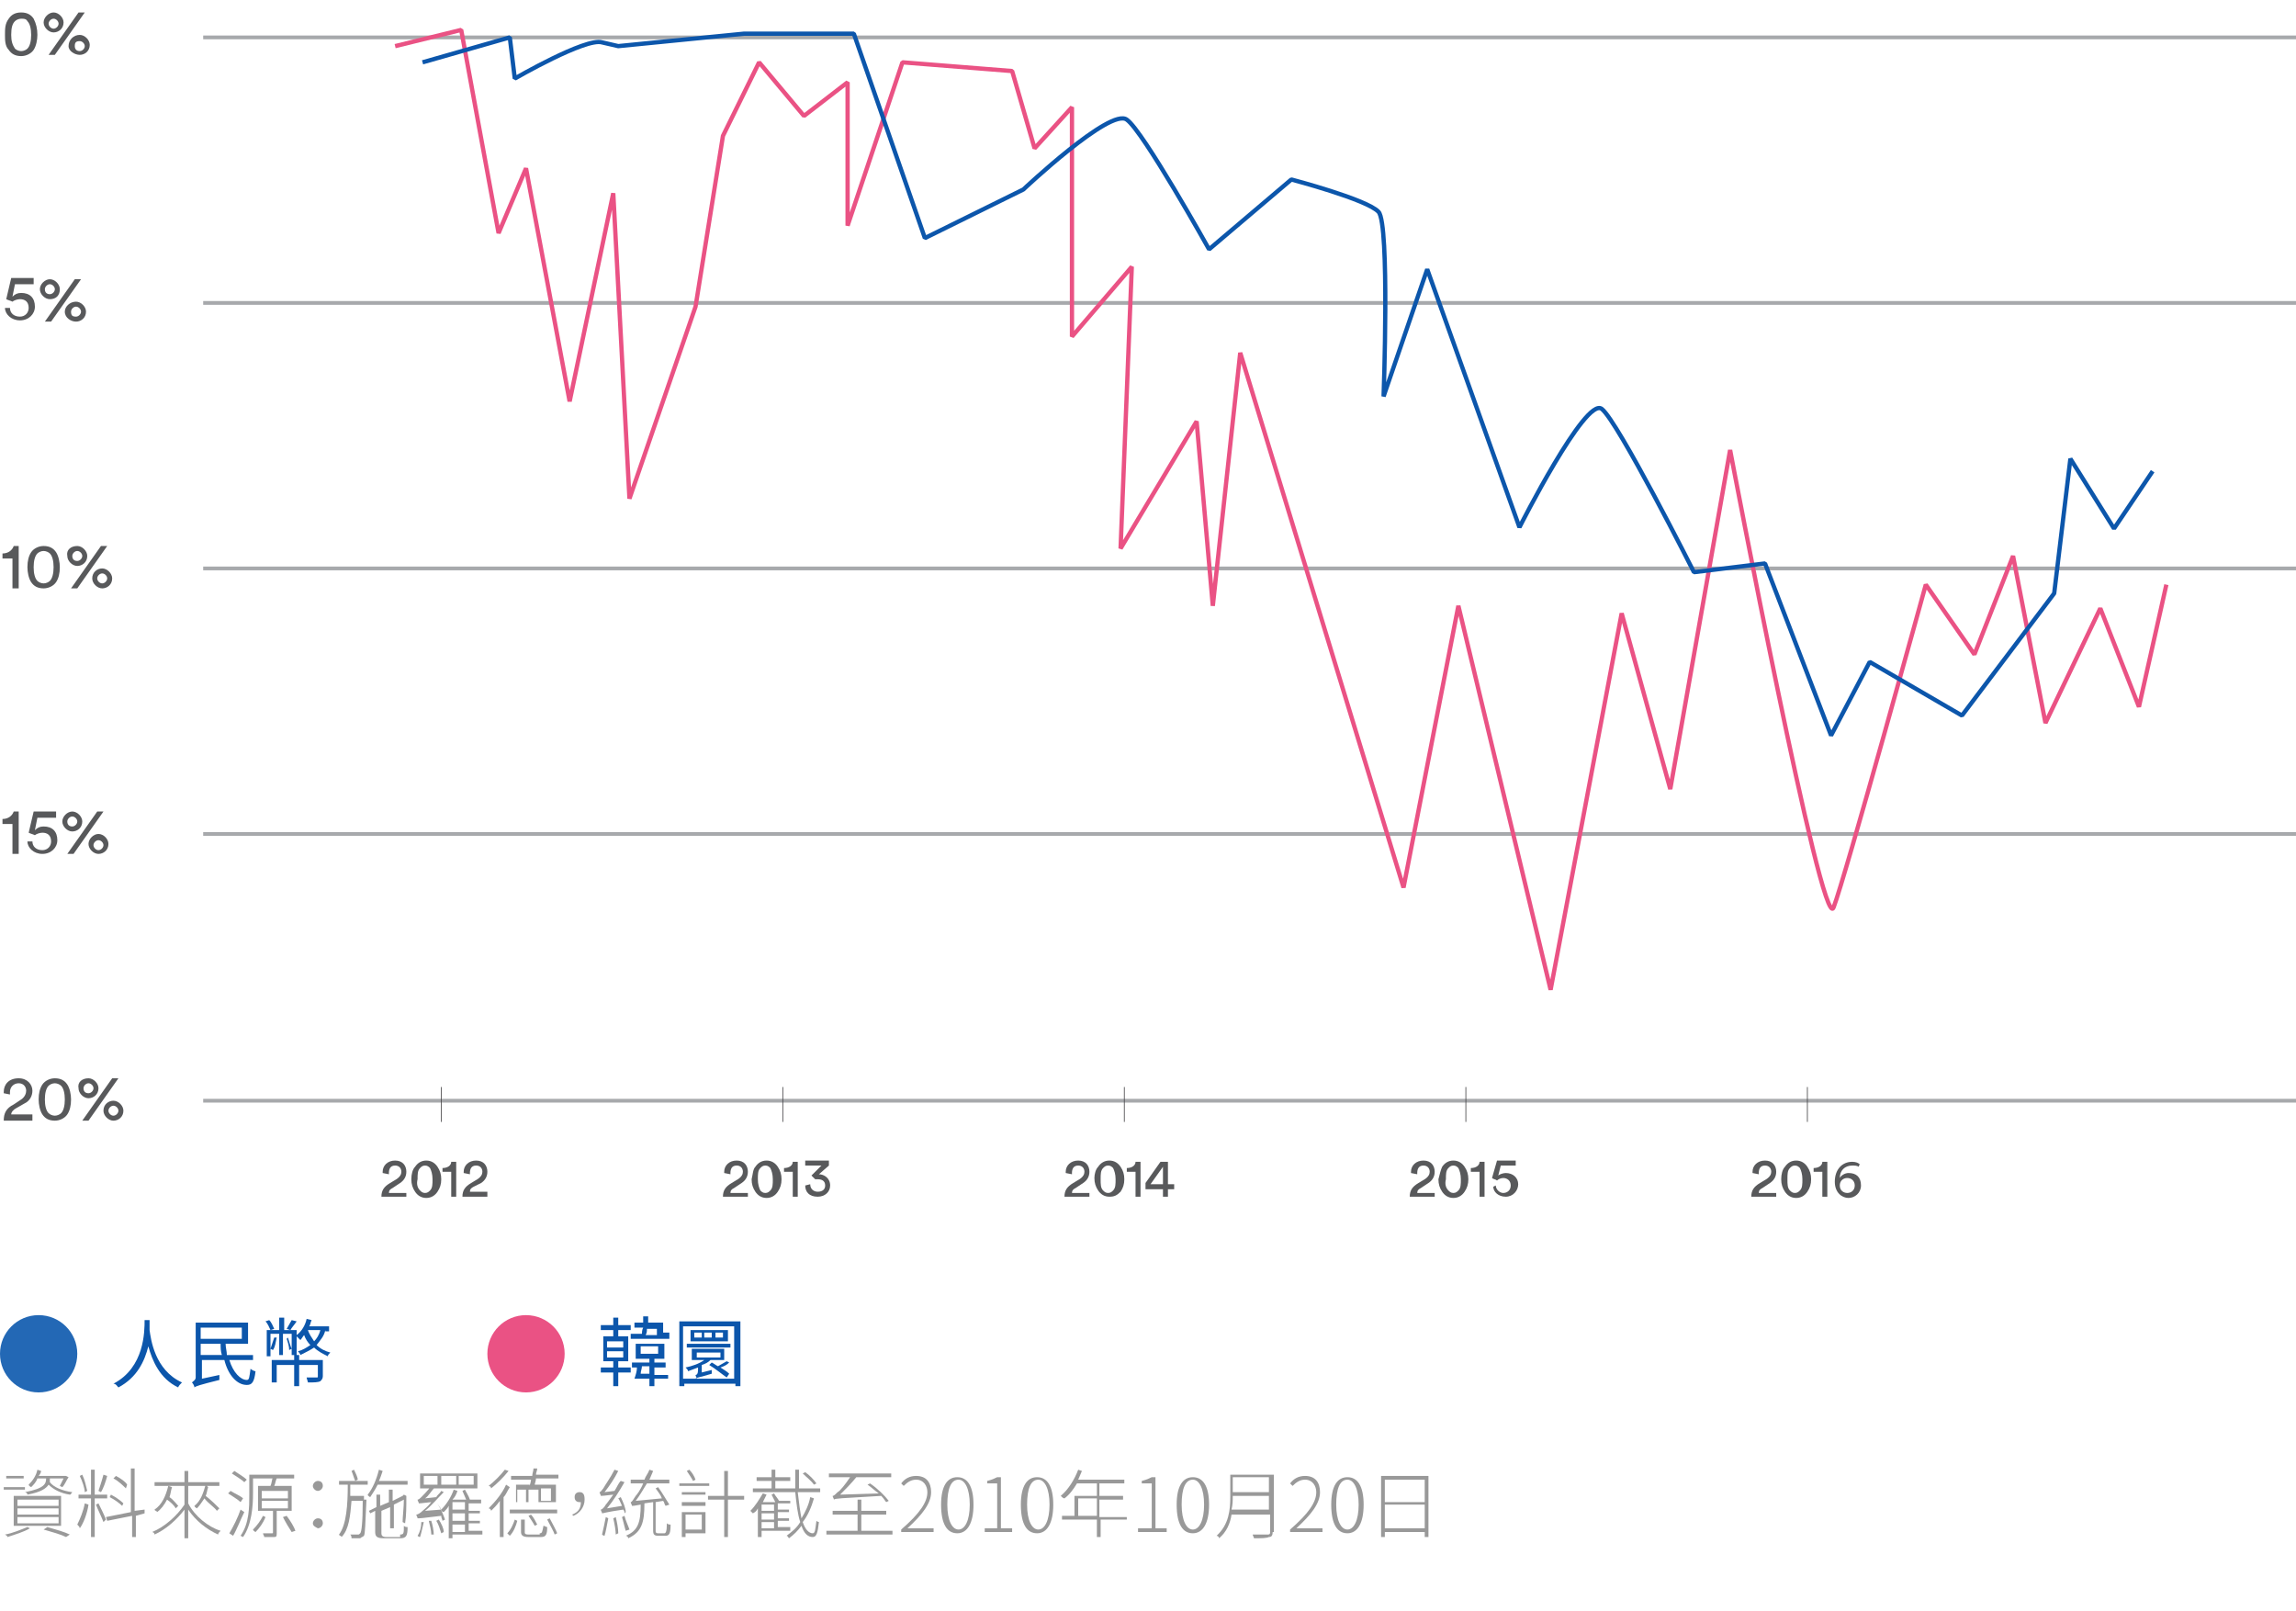 <?xml version="1.0" encoding="utf-8"?>
<!-- Generator: Adobe Illustrator 18.0.0, SVG Export Plug-In . SVG Version: 6.00 Build 0)  -->
<!DOCTYPE svg PUBLIC "-//W3C//DTD SVG 1.1//EN" "http://www.w3.org/Graphics/SVG/1.1/DTD/svg11.dtd">
<svg version="1.1" id="Layer_1" xmlns="http://www.w3.org/2000/svg" xmlns:xlink="http://www.w3.org/1999/xlink" x="0px" y="0px"
	 viewBox="0 0 184.2 129.2" enable-background="new 0 0 184.2 129.2" xml:space="preserve">
<g>
	<g>
		<g>
			<line fill="none" stroke="#A7A9AC" stroke-width="0.302" stroke-miterlimit="10" x1="16.3" y1="3" x2="184.2" y2="3"/>
			<line fill="none" stroke="#A7A9AC" stroke-width="0.302" stroke-miterlimit="10" x1="16.3" y1="24.3" x2="184.2" y2="24.3"/>
			<line fill="none" stroke="#A7A9AC" stroke-width="0.302" stroke-miterlimit="10" x1="16.3" y1="45.6" x2="184.2" y2="45.6"/>
			<line fill="none" stroke="#A7A9AC" stroke-width="0.302" stroke-miterlimit="10" x1="16.3" y1="66.9" x2="184.2" y2="66.9"/>
			<line fill="none" stroke="#A7A9AC" stroke-width="0.302" stroke-miterlimit="10" x1="16.3" y1="88.3" x2="184.2" y2="88.3"/>
		</g>
		<path fill="none" stroke="#EA5284" stroke-width="0.344" stroke-linejoin="bevel" stroke-miterlimit="10" d="M31.7,3.7l5.3-1.3
			L40,18.7l2.2-5.2l3.5,18.7l3.5-16.7L50.5,40l5.3-15.4L58,10.9L60.9,5l3.6,4.3L68,6.6v11.5L72.4,5l8.8,0.7l1.8,6.2L86,8.6v18.4
			l4.8-5.6L89.9,44l6.1-10.2l1.3,14.8l2.2-20.3l13.1,42.9l4.4-22.6l7.4,30.8l5.7-30.2l3.9,14.1l4.8-27.2c0,0,7.4,39,8.3,36.7
			c0.9-2.3,7.4-25.9,7.4-25.9l3.9,5.6l3.1-7.9l2.6,13.4l4.4-9.2l3.1,7.9l2.2-9.8"/>
		<path fill="none" stroke="#0C56AB" stroke-width="0.344" stroke-linejoin="bevel" stroke-miterlimit="10" d="M33.9,5l7-2l0.4,3.3
			c0,0,5.7-3.3,7-2.9c1.3,0.3,1.3,0.3,1.3,0.3l10.1-1h8.8l5.7,16.4l7.9-3.9c0,0,7-6.6,8.3-5.6C91.7,10.5,97,20,97,20l6.6-5.6
			c0,0,6.1,1.6,7,2.6c0.9,1,0.4,14.8,0.4,14.8l3.5-10.2l7.4,20.7c0,0,5.3-10.5,6.6-9.5c1.3,1,7.4,13.1,7.4,13.1l5.7-0.7l5.3,13.8
			l3.1-5.9l7.4,4.3l7.4-9.8l1.3-10.8l3.5,5.6l3.1-4.6"/>
		<circle fill="#2368B5" cx="3.1" cy="108.6" r="3.1"/>
		<g>
			<g>
				<path fill="#0C56AB" d="M12,105.8c0,0.2,0,0.5,0,0.9c0.1,0.7,0.4,3.2,2.6,4.2c-0.1,0.1-0.3,0.3-0.3,0.4
					c-1.5-0.7-2.1-2.2-2.4-3.3c-0.3,1.2-0.9,2.5-2.4,3.3c-0.1-0.1-0.2-0.3-0.4-0.3c2.5-1.3,2.5-4.2,2.5-5.1H12z"/>
				<path fill="#0C56AB" d="M18.4,109.1c0.3,1,0.9,1.6,1.4,1.6c0.2,0,0.2-0.2,0.3-0.9c0.1,0.1,0.3,0.2,0.4,0.2
					c-0.1,0.9-0.3,1.1-0.7,1.1c-0.8,0-1.5-0.8-1.8-2h-1.8v1.5l1.4-0.3c0,0.1,0,0.3,0,0.4c-1.6,0.4-1.9,0.5-2,0.6
					c0-0.1-0.1-0.3-0.2-0.4c0.1-0.1,0.3-0.2,0.3-0.4v-4.4h4.2v1.7h-1.8c0,0.3,0.1,0.6,0.1,0.9h2.1v0.4H18.4z M16.1,106.5v0.9h3.3
					v-0.9H16.1z M17.8,108.7c-0.1-0.3-0.1-0.6-0.1-0.9h-1.6v0.9H17.8z"/>
				<path fill="#0C56AB" d="M26.1,106.7c-0.1,0.5-0.4,0.8-0.7,1.2c0.3,0.3,0.7,0.5,1.1,0.6c-0.1,0.1-0.2,0.2-0.2,0.3
					c-0.4-0.2-0.8-0.4-1.1-0.7c-0.3,0.2-0.7,0.4-1.1,0.6c0-0.1-0.2-0.3-0.2-0.3c0.4-0.1,0.7-0.3,1-0.5c-0.2-0.2-0.4-0.5-0.5-0.8
					c-0.1,0.1-0.2,0.3-0.3,0.4c-0.1-0.1-0.2-0.2-0.3-0.3v1.5h-0.4V107h-0.7v1.7h-0.3V107h-0.7v1.8h-0.3v-2.1h1v-1h0.4v1h1v0.4
					c0.4-0.3,0.7-0.8,0.8-1.3l0.4,0.1c-0.1,0.2-0.1,0.4-0.2,0.5h1.6v0.4H26.1z M21.7,106.7c-0.1-0.2-0.2-0.5-0.4-0.7l0.3-0.1
					c0.2,0.2,0.3,0.5,0.4,0.7L21.7,106.7z M25.9,110.4c0,0.2-0.1,0.3-0.2,0.4c-0.2,0.1-0.5,0.1-1,0.1c0-0.1-0.1-0.3-0.1-0.4
					c0.4,0,0.7,0,0.8,0c0.1,0,0.1,0,0.1-0.1v-0.9H24v1.7h-0.4v-1.7h-1.4v1.4h-0.4v-1.8h1.8v-0.4H24v0.4h1.9V110.4z M22.2,107.3
					c-0.1,0.4-0.1,0.7-0.3,1c0,0-0.2-0.1-0.2-0.1c0.1-0.3,0.2-0.6,0.3-0.9L22.2,107.3z M23.1,107.3c0.1,0.3,0.2,0.7,0.3,0.9
					l-0.2,0.1c0-0.3-0.1-0.6-0.2-0.9L23.1,107.3z M23.8,106c-0.2,0.3-0.4,0.5-0.5,0.7l-0.3-0.1c0.1-0.2,0.3-0.5,0.4-0.7L23.8,106z
					 M24.7,106.7c0.1,0.3,0.3,0.6,0.5,0.9c0.2-0.2,0.4-0.5,0.5-0.9H24.7z"/>
			</g>
		</g>
		<circle fill="#EA5284" cx="42.2" cy="108.6" r="3.1"/>
		<g>
			<g>
				<path fill="#0C56AB" d="M49.6,109.7h1v0.4h-1v1.1h-0.4v-1.1h-1v-0.4h1v-0.5h-0.8v-2h0.8v-0.5h-1v-0.4h1v-0.6h0.4v0.6h1v0.4h-1
					v0.5h0.8v2h-0.8V109.7z M48.8,108.1H50v-0.5h-1.3V108.1z M48.8,108.9H50v-0.5h-1.3V108.9z M53.6,107.4h-3v-0.4h0.9
					c0-0.1,0-0.3,0.1-0.5h-0.7v-0.4h0.7c0-0.2,0-0.3,0-0.5l0.4,0c0,0.1,0,0.3,0,0.5h1.2v0.8h0.5V107.4z M53.6,110.6h-1.1v0.6h-0.4
					v-0.6h-1.2c0.1-0.3,0.2-0.6,0.2-0.9h-0.4v-0.4h1.4v-0.3H51v-1.2h2.3v1.2h-0.8v0.3h0.9v0.4h-0.9v0.6h1.1V110.6z M51.4,108.6h1.4
					V108h-1.4V108.6z M52.1,110.2v-0.6h-0.6c0,0.2-0.1,0.4-0.1,0.6H52.1z M51.9,106.6c0,0.2,0,0.3-0.1,0.5h0.9v-0.5H51.9z"/>
				<path fill="#0C56AB" d="M59.4,106v5.2h-0.4V111h-4.1v0.2h-0.4V106H59.4z M58.9,110.6v-4.2h-4.1v4.2h1.1c0-0.1-0.1-0.2-0.1-0.3
					c0.1,0,0.2-0.1,0.2-0.4v-0.2c-0.3,0.1-0.5,0.2-0.8,0.3c0-0.1-0.1-0.2-0.2-0.3c0.5-0.1,1.1-0.3,1.5-0.6h-1v-0.9h2.6v0.9H57
					c-0.2,0.2-0.4,0.3-0.7,0.4v0.6l0.8-0.2c0,0.1,0,0.2,0,0.3c-1,0.3-1.2,0.3-1.3,0.4H58.9z M58.6,107.8v0.3h-3.5v-0.3H58.6z
					 M58.4,107.6h-3v-0.9h3V107.6z M56.3,106.9h-0.6v0.4h0.6V106.9z M57.8,108.9v-0.4h-1.9v0.4H57.8z M57.1,106.9h-0.6v0.4h0.6
					V106.9z M58.5,109.3c-0.2,0.2-0.4,0.3-0.7,0.4c0.3,0.2,0.5,0.3,0.7,0.5l-0.2,0.3c-0.3-0.2-0.9-0.7-1.4-1l0.2-0.2
					c0.2,0.1,0.3,0.2,0.5,0.3c0.2-0.1,0.5-0.3,0.7-0.4L58.5,109.3z M58,106.9h-0.6v0.4H58V106.9z"/>
			</g>
		</g>
		<g>
			<path fill="#58595B" d="M0.7,1.5C0.9,1.2,1.2,1,1.7,1c0.5,0,0.8,0.2,1,0.5C2.9,1.9,3,2.3,3,2.8C3,3.2,2.9,3.7,2.7,4
				c-0.2,0.3-0.6,0.5-1,0.5c-0.5,0-0.8-0.2-1-0.5C0.4,3.7,0.4,3.2,0.4,2.8C0.4,2.3,0.4,1.9,0.7,1.5z M1.2,3.9C1.3,4,1.5,4.1,1.7,4.1
				c0.2,0,0.4-0.1,0.5-0.2c0.2-0.2,0.3-0.6,0.3-1.1c0-0.5-0.1-0.9-0.3-1.1C2.1,1.5,1.9,1.5,1.7,1.5c-0.2,0-0.4,0.1-0.5,0.2
				C1,1.9,0.9,2.2,0.9,2.8C0.9,3.3,1,3.6,1.2,3.9z"/>
			<path fill="#58595B" d="M4.3,1c0.4,0,0.8,0.4,0.8,0.8c0,0.5-0.4,0.8-0.8,0.8c-0.4,0-0.8-0.4-0.8-0.8C3.5,1.4,3.9,1,4.3,1z
				 M3.9,4.4l2.4-3.4h0.5L4.4,4.4H3.9z M4.3,2.3c0.2,0,0.4-0.2,0.4-0.4c0-0.2-0.2-0.4-0.4-0.4c-0.2,0-0.4,0.2-0.4,0.4
				C3.9,2.1,4.1,2.3,4.3,2.3z M6.4,2.8c0.4,0,0.8,0.4,0.8,0.8c0,0.5-0.4,0.8-0.8,0.8S5.5,4.1,5.5,3.7C5.5,3.2,5.9,2.8,6.4,2.8z
				 M6.4,4.1c0.2,0,0.4-0.2,0.4-0.4c0-0.2-0.2-0.4-0.4-0.4C6.1,3.3,6,3.4,6,3.7C6,3.9,6.1,4.1,6.4,4.1z"/>
		</g>
		<g>
			<path fill="#58595B" d="M0.8,24.7c0,0.4,0.3,0.7,0.8,0.7c0.4,0,0.7-0.3,0.7-0.7c0-0.5-0.3-0.7-0.7-0.7c-0.2,0-0.5,0.1-0.6,0.2
				c-0.2-0.1-0.3-0.1-0.5-0.2l0.4-1.7h1.8v0.5H1.2l-0.2,1c0.2-0.2,0.4-0.3,0.7-0.3c0.7,0,1.1,0.4,1.1,1.1c0,0.6-0.5,1.1-1.2,1.1
				c-0.7,0-1.2-0.5-1.2-1L0.8,24.7z"/>
			<path fill="#58595B" d="M4,22.4c0.4,0,0.8,0.4,0.8,0.8C4.8,23.7,4.5,24,4,24c-0.4,0-0.8-0.4-0.8-0.8C3.2,22.8,3.6,22.4,4,22.4z
				 M3.6,25.8L6,22.4h0.5l-2.4,3.4H3.6z M4,23.6c0.2,0,0.4-0.2,0.4-0.4c0-0.2-0.2-0.4-0.4-0.4c-0.2,0-0.4,0.2-0.4,0.4
				C3.6,23.5,3.8,23.6,4,23.6z M6.1,24.2c0.4,0,0.8,0.4,0.8,0.8c0,0.5-0.4,0.8-0.8,0.8S5.2,25.5,5.2,25C5.2,24.6,5.6,24.2,6.1,24.2z
				 M6.1,25.4c0.2,0,0.4-0.2,0.4-0.4c0-0.2-0.2-0.4-0.4-0.4c-0.2,0-0.4,0.2-0.4,0.4C5.7,25.3,5.8,25.4,6.1,25.4z"/>
		</g>
		<g>
			<path fill="#58595B" d="M1,47.2v-2.4H0.2v-0.4c0.5,0,0.8-0.3,0.9-0.6h0.4v3.4H1z"/>
			<path fill="#58595B" d="M2.5,44.3c0.2-0.3,0.6-0.5,1-0.5c0.5,0,0.8,0.2,1,0.5c0.2,0.3,0.3,0.8,0.3,1.2c0,0.5-0.1,0.9-0.3,1.2
				c-0.2,0.3-0.6,0.5-1,0.5c-0.5,0-0.8-0.2-1-0.5c-0.2-0.3-0.3-0.8-0.3-1.2C2.2,45,2.3,44.6,2.5,44.3z M3,46.6
				c0.1,0.1,0.3,0.2,0.5,0.2c0.2,0,0.4-0.1,0.5-0.2c0.2-0.2,0.3-0.6,0.3-1.1c0-0.5-0.1-0.9-0.3-1.1c-0.1-0.1-0.3-0.2-0.5-0.2
				c-0.2,0-0.4,0.1-0.5,0.2c-0.2,0.2-0.3,0.6-0.3,1.1C2.7,46,2.8,46.4,3,46.6z"/>
			<path fill="#58595B" d="M6.2,43.8c0.4,0,0.8,0.4,0.8,0.8c0,0.5-0.4,0.8-0.8,0.8c-0.4,0-0.8-0.4-0.8-0.8
				C5.3,44.1,5.7,43.8,6.2,43.8z M5.7,47.2l2.4-3.4h0.5l-2.4,3.4H5.7z M6.2,45c0.2,0,0.4-0.2,0.4-0.4c0-0.2-0.2-0.4-0.4-0.4
				c-0.2,0-0.4,0.2-0.4,0.4C5.8,44.8,5.9,45,6.2,45z M8.2,45.6c0.4,0,0.8,0.4,0.8,0.8c0,0.5-0.4,0.8-0.8,0.8s-0.8-0.4-0.8-0.8
				C7.4,45.9,7.8,45.6,8.2,45.6z M8.2,46.8c0.2,0,0.4-0.2,0.4-0.4c0-0.2-0.2-0.4-0.4-0.4c-0.2,0-0.4,0.2-0.4,0.4
				C7.8,46.6,8,46.8,8.2,46.8z"/>
		</g>
		<g>
			<path fill="#58595B" d="M1,68.5v-2.4H0.2v-0.4c0.5,0,0.8-0.3,0.9-0.6h0.4v3.4H1z"/>
			<path fill="#58595B" d="M2.6,67.5c0,0.4,0.3,0.7,0.8,0.7c0.4,0,0.7-0.3,0.7-0.7c0-0.5-0.3-0.7-0.7-0.7c-0.2,0-0.5,0.1-0.6,0.2
				c-0.2-0.1-0.3-0.1-0.5-0.2l0.4-1.7h1.8v0.5H3l-0.2,1c0.2-0.2,0.4-0.3,0.7-0.3c0.7,0,1.1,0.4,1.1,1.1c0,0.6-0.5,1.1-1.2,1.1
				c-0.7,0-1.2-0.5-1.2-1L2.6,67.5z"/>
			<path fill="#58595B" d="M5.8,65.1c0.4,0,0.8,0.4,0.8,0.8c0,0.5-0.4,0.8-0.8,0.8c-0.4,0-0.8-0.4-0.8-0.8C5,65.5,5.4,65.1,5.8,65.1
				z M5.4,68.5l2.4-3.4h0.5l-2.4,3.4H5.4z M5.8,66.3c0.2,0,0.4-0.2,0.4-0.4c0-0.2-0.2-0.4-0.4-0.4c-0.2,0-0.4,0.2-0.4,0.4
				C5.4,66.2,5.6,66.3,5.8,66.3z M7.9,66.9c0.4,0,0.8,0.4,0.8,0.8c0,0.5-0.4,0.8-0.8,0.8s-0.8-0.4-0.8-0.8
				C7.1,67.3,7.5,66.9,7.9,66.9z M7.9,68.2c0.2,0,0.4-0.2,0.4-0.4c0-0.2-0.2-0.4-0.4-0.4c-0.2,0-0.4,0.2-0.4,0.4
				C7.5,68,7.7,68.2,7.9,68.2z"/>
		</g>
		<g>
			<path fill="#58595B" d="M0.3,87.7c0,0,0-0.1,0-0.1c0-0.6,0.4-1.1,1.2-1.1c0.7,0,1.1,0.5,1.1,1c0,0.4-0.2,0.8-0.6,1l-0.7,0.4
				c-0.2,0.1-0.4,0.3-0.4,0.5h1.7v0.5H0.3c0-0.6,0.2-1,0.8-1.3l0.6-0.4C2,88,2.1,87.7,2.1,87.5c0-0.3-0.2-0.6-0.6-0.6
				c-0.4,0-0.7,0.3-0.7,0.7c0,0,0,0.1,0,0.2L0.3,87.7z"/>
			<path fill="#58595B" d="M3.4,87c0.2-0.3,0.6-0.5,1-0.5c0.5,0,0.8,0.2,1,0.5c0.2,0.3,0.3,0.8,0.3,1.2c0,0.5-0.1,0.9-0.3,1.2
				c-0.2,0.3-0.6,0.5-1,0.5c-0.5,0-0.8-0.2-1-0.5c-0.2-0.3-0.3-0.8-0.3-1.2C3.1,87.7,3.2,87.3,3.4,87z M3.9,89.3
				c0.1,0.1,0.3,0.2,0.5,0.2c0.2,0,0.4-0.1,0.5-0.2c0.2-0.2,0.3-0.6,0.3-1.1c0-0.5-0.1-0.9-0.3-1.1c-0.1-0.1-0.3-0.2-0.5-0.2
				c-0.2,0-0.4,0.1-0.5,0.2c-0.2,0.2-0.3,0.6-0.3,1.1C3.6,88.7,3.7,89.1,3.9,89.3z"/>
			<path fill="#58595B" d="M7.1,86.5c0.4,0,0.8,0.4,0.8,0.8c0,0.5-0.4,0.8-0.8,0.8c-0.4,0-0.8-0.4-0.8-0.8
				C6.2,86.8,6.6,86.5,7.1,86.5z M6.6,89.9l2.4-3.4h0.5l-2.4,3.4H6.6z M7.1,87.7c0.2,0,0.4-0.2,0.4-0.4c0-0.2-0.2-0.4-0.4-0.4
				c-0.2,0-0.4,0.2-0.4,0.4C6.7,87.5,6.8,87.7,7.1,87.7z M9.1,88.3c0.4,0,0.8,0.4,0.8,0.8c0,0.5-0.4,0.8-0.8,0.8s-0.8-0.4-0.8-0.8
				C8.3,88.6,8.7,88.3,9.1,88.3z M9.1,89.5c0.2,0,0.4-0.2,0.4-0.4c0-0.2-0.2-0.4-0.4-0.4c-0.2,0-0.4,0.2-0.4,0.4
				C8.7,89.3,8.9,89.5,9.1,89.5z"/>
		</g>
		
			<line fill="none" stroke="#414042" stroke-width="5.943695e-002" stroke-miterlimit="10" x1="117.6" y1="90" x2="117.6" y2="87.2"/>
		<line fill="none" stroke="#414042" stroke-width="5.943695e-002" stroke-miterlimit="10" x1="90.2" y1="90" x2="90.2" y2="87.2"/>
		<line fill="none" stroke="#414042" stroke-width="5.943695e-002" stroke-miterlimit="10" x1="62.8" y1="90" x2="62.8" y2="87.2"/>
		<line fill="none" stroke="#414042" stroke-width="5.943695e-002" stroke-miterlimit="10" x1="35.4" y1="90" x2="35.4" y2="87.2"/>
		<line fill="none" stroke="#414042" stroke-width="5.943695e-002" stroke-miterlimit="10" x1="145" y1="90" x2="145" y2="87.2"/>
		<g>
			<path fill="#58595B" d="M30.7,94.1c0,0,0-0.1,0-0.1c0-0.5,0.4-0.9,1-0.9c0.6,0,0.9,0.4,0.9,0.9c0,0.4-0.2,0.7-0.5,0.9l-0.6,0.4
				c-0.2,0.1-0.3,0.2-0.3,0.4h1.4V96h-2c0-0.5,0.2-0.8,0.7-1.1l0.5-0.3c0.3-0.2,0.4-0.4,0.4-0.6c0-0.3-0.2-0.5-0.5-0.5
				c-0.4,0-0.5,0.3-0.5,0.6c0,0,0,0.1,0,0.1L30.7,94.1z"/>
			<path fill="#58595B" d="M33.3,93.6c0.2-0.3,0.5-0.5,0.9-0.5s0.7,0.2,0.9,0.5c0.2,0.3,0.3,0.6,0.3,1c0,0.4-0.1,0.7-0.3,1
				c-0.2,0.3-0.5,0.5-0.9,0.5s-0.7-0.2-0.9-0.5c-0.2-0.3-0.3-0.6-0.3-1C33,94.2,33.1,93.8,33.3,93.6z M33.7,95.5
				c0.1,0.1,0.2,0.2,0.4,0.2s0.3-0.1,0.4-0.2c0.2-0.2,0.2-0.5,0.2-0.9c0-0.4-0.1-0.7-0.2-0.9c-0.1-0.1-0.2-0.2-0.4-0.2
				s-0.3,0.1-0.4,0.2c-0.2,0.2-0.2,0.5-0.2,0.9C33.4,95,33.5,95.3,33.7,95.5z"/>
			<path fill="#58595B" d="M36.2,96v-2h-0.7v-0.3c0.4,0,0.7-0.2,0.7-0.5h0.4V96H36.2z"/>
			<path fill="#58595B" d="M37.2,94.1c0,0,0-0.1,0-0.1c0-0.5,0.4-0.9,1-0.9c0.6,0,0.9,0.4,0.9,0.9c0,0.4-0.2,0.7-0.5,0.9L38,95.2
				c-0.2,0.1-0.3,0.2-0.3,0.4h1.4V96h-2c0-0.5,0.2-0.8,0.7-1.1l0.5-0.3c0.3-0.2,0.4-0.4,0.4-0.6c0-0.3-0.2-0.5-0.5-0.5
				c-0.4,0-0.5,0.3-0.5,0.6c0,0,0,0.1,0,0.1L37.2,94.1z"/>
		</g>
		<g>
			<path fill="#58595B" d="M58.1,94.1c0,0,0-0.1,0-0.1c0-0.5,0.4-0.9,1-0.9c0.6,0,0.9,0.4,0.9,0.9c0,0.4-0.2,0.7-0.5,0.9l-0.6,0.4
				c-0.2,0.1-0.3,0.2-0.3,0.4H60V96h-2c0-0.5,0.2-0.8,0.7-1.1l0.5-0.3c0.3-0.2,0.4-0.4,0.4-0.6c0-0.3-0.2-0.5-0.5-0.5
				c-0.4,0-0.5,0.3-0.5,0.6c0,0,0,0.1,0,0.1L58.1,94.1z"/>
			<path fill="#58595B" d="M60.6,93.6c0.2-0.3,0.5-0.5,0.9-0.5c0.4,0,0.7,0.2,0.9,0.5c0.2,0.3,0.3,0.6,0.3,1c0,0.4-0.1,0.7-0.3,1
				c-0.2,0.3-0.5,0.5-0.9,0.5c-0.4,0-0.7-0.2-0.9-0.5c-0.2-0.3-0.3-0.6-0.3-1C60.4,94.2,60.4,93.8,60.6,93.6z M61,95.5
				c0.1,0.1,0.2,0.2,0.4,0.2s0.3-0.1,0.4-0.2c0.2-0.2,0.2-0.5,0.2-0.9c0-0.4-0.1-0.7-0.2-0.9c-0.1-0.1-0.2-0.2-0.4-0.2
				s-0.3,0.1-0.4,0.2c-0.2,0.2-0.2,0.5-0.2,0.9C60.8,95,60.9,95.3,61,95.5z"/>
			<path fill="#58595B" d="M63.6,96v-2h-0.7v-0.3c0.4,0,0.7-0.2,0.7-0.5H64V96H63.6z"/>
			<path fill="#58595B" d="M65.1,94.3l0.8-0.8h-1.3v-0.4h1.9v0.4l-0.8,0.7c0.4,0,0.9,0.3,0.9,0.9c0,0.5-0.4,0.9-1,0.9
				c-0.7,0-1-0.4-1-0.9l0.4-0.1c0,0.4,0.3,0.6,0.6,0.6c0.4,0,0.6-0.2,0.6-0.5c0-0.4-0.3-0.5-0.6-0.5c-0.1,0-0.2,0-0.2,0L65.1,94.3z"
				/>
		</g>
		<g>
			<path fill="#58595B" d="M85.5,94.1c0,0,0-0.1,0-0.1c0-0.5,0.4-0.9,1-0.9c0.6,0,0.9,0.4,0.9,0.9c0,0.4-0.2,0.7-0.5,0.9l-0.6,0.4
				c-0.2,0.1-0.3,0.2-0.3,0.4h1.4V96h-2c0-0.5,0.2-0.8,0.7-1.1l0.5-0.3c0.3-0.2,0.4-0.4,0.4-0.6c0-0.3-0.2-0.5-0.5-0.5
				c-0.4,0-0.5,0.3-0.5,0.6c0,0,0,0.1,0,0.1L85.5,94.1z"/>
			<path fill="#58595B" d="M88.1,93.6c0.2-0.3,0.5-0.5,0.9-0.5c0.4,0,0.7,0.2,0.9,0.5c0.2,0.3,0.3,0.6,0.3,1c0,0.4-0.1,0.7-0.3,1
				C89.6,95.9,89.4,96,89,96c-0.4,0-0.7-0.2-0.9-0.5c-0.2-0.3-0.3-0.6-0.3-1C87.8,94.2,87.9,93.8,88.1,93.6z M88.5,95.5
				c0.1,0.1,0.2,0.2,0.4,0.2c0.2,0,0.3-0.1,0.4-0.2c0.2-0.2,0.2-0.5,0.2-0.9c0-0.4-0.1-0.7-0.2-0.9c-0.1-0.1-0.2-0.2-0.4-0.2
				c-0.2,0-0.3,0.1-0.4,0.2c-0.2,0.2-0.2,0.5-0.2,0.9C88.3,95,88.3,95.3,88.5,95.5z"/>
			<path fill="#58595B" d="M91.1,96v-2h-0.7v-0.3c0.4,0,0.7-0.2,0.7-0.5h0.4V96H91.1z"/>
			<path fill="#58595B" d="M91.9,94.9l1.2-1.7h0.6V95h0.5v0.4h-0.5V96h-0.4v-0.6h-1.4V94.9z M93.3,93.6l-1,1.4h1V93.6z"/>
		</g>
		<g>
			<path fill="#58595B" d="M113.2,94.1c0,0,0-0.1,0-0.1c0-0.5,0.4-0.9,1-0.9c0.6,0,0.9,0.4,0.9,0.9c0,0.4-0.2,0.7-0.5,0.9l-0.6,0.4
				c-0.2,0.1-0.3,0.2-0.3,0.4h1.4V96h-2c0-0.5,0.2-0.8,0.7-1.1l0.5-0.3c0.3-0.2,0.4-0.4,0.4-0.6c0-0.3-0.2-0.5-0.5-0.5
				c-0.4,0-0.5,0.3-0.5,0.6c0,0,0,0.1,0,0.1L113.2,94.1z"/>
			<path fill="#58595B" d="M115.7,93.6c0.2-0.3,0.5-0.5,0.9-0.5c0.4,0,0.7,0.2,0.9,0.5c0.2,0.3,0.3,0.6,0.3,1c0,0.4-0.1,0.7-0.3,1
				c-0.2,0.3-0.5,0.5-0.9,0.5c-0.4,0-0.7-0.2-0.9-0.5c-0.2-0.3-0.3-0.6-0.3-1C115.5,94.2,115.6,93.8,115.7,93.6z M116.2,95.5
				c0.1,0.1,0.2,0.2,0.4,0.2c0.2,0,0.3-0.1,0.4-0.2c0.2-0.2,0.2-0.5,0.2-0.9c0-0.4-0.1-0.7-0.2-0.9c-0.1-0.1-0.2-0.2-0.4-0.2
				c-0.2,0-0.3,0.1-0.4,0.2c-0.2,0.2-0.2,0.5-0.2,0.9C115.9,95,116,95.3,116.2,95.5z"/>
			<path fill="#58595B" d="M118.7,96v-2H118v-0.3c0.4,0,0.7-0.2,0.7-0.5h0.4V96H118.7z"/>
			<path fill="#58595B" d="M120,95.1c0,0.3,0.3,0.6,0.6,0.6c0.3,0,0.6-0.2,0.6-0.6c0-0.4-0.3-0.6-0.6-0.6c-0.2,0-0.4,0.1-0.5,0.2
				c-0.1-0.1-0.3-0.1-0.4-0.2l0.4-1.4h1.5v0.4h-1.2l-0.2,0.8c0.1-0.1,0.4-0.2,0.6-0.2c0.6,0,1,0.4,1,0.9c0,0.5-0.4,1-1,1
				c-0.6,0-1-0.4-1-0.8L120,95.1z"/>
		</g>
		<g>
			<path fill="#58595B" d="M140.6,94.1c0,0,0-0.1,0-0.1c0-0.5,0.4-0.9,1-0.9c0.6,0,0.9,0.4,0.9,0.9c0,0.4-0.2,0.7-0.5,0.9l-0.6,0.4
				c-0.2,0.1-0.3,0.2-0.3,0.4h1.4V96h-2c0-0.5,0.2-0.8,0.7-1.1l0.5-0.3c0.3-0.2,0.4-0.4,0.4-0.6c0-0.3-0.2-0.5-0.5-0.5
				c-0.4,0-0.5,0.3-0.5,0.6c0,0,0,0.1,0,0.1L140.6,94.1z"/>
			<path fill="#58595B" d="M143.2,93.6c0.2-0.3,0.5-0.5,0.9-0.5c0.4,0,0.7,0.2,0.9,0.5c0.2,0.3,0.3,0.6,0.3,1c0,0.4-0.1,0.7-0.3,1
				c-0.2,0.3-0.5,0.5-0.9,0.5c-0.4,0-0.7-0.2-0.9-0.5c-0.2-0.3-0.3-0.6-0.3-1C142.9,94.2,143,93.8,143.2,93.6z M143.6,95.5
				c0.1,0.1,0.2,0.2,0.4,0.2c0.2,0,0.3-0.1,0.4-0.2c0.2-0.2,0.2-0.5,0.2-0.9c0-0.4-0.1-0.7-0.2-0.9c-0.1-0.1-0.2-0.2-0.4-0.2
				c-0.2,0-0.3,0.1-0.4,0.2c-0.2,0.2-0.2,0.5-0.2,0.9C143.4,95,143.4,95.3,143.6,95.5z"/>
			<path fill="#58595B" d="M146.2,96v-2h-0.7v-0.3c0.4,0,0.7-0.2,0.7-0.5h0.4V96H146.2z"/>
			<path fill="#58595B" d="M149.1,93.6c-0.1-0.1-0.3-0.1-0.5-0.1c-0.6,0-1,0.4-1,1c0.1-0.2,0.4-0.4,0.7-0.4c0.6,0,1,0.3,1,1
				c0,0.6-0.5,1-1,1c-0.5,0-1.1-0.4-1.1-1.3c0-1,0.6-1.6,1.4-1.6c0.3,0,0.5,0.1,0.6,0.2L149.1,93.6z M148.2,95.7
				c0.3,0,0.6-0.2,0.6-0.6c0-0.4-0.3-0.6-0.6-0.6c-0.3,0-0.6,0.2-0.6,0.6C147.6,95.5,147.9,95.7,148.2,95.7z"/>
		</g>
	</g>
</g>
<g>
	<g>
		<path fill="#999999" d="M2,119.5H0.3v-0.2H2V119.5z M2.4,122.6c-0.5,0.3-1.2,0.5-1.8,0.7c0-0.1-0.2-0.2-0.2-0.2
			c0.6-0.1,1.3-0.4,1.8-0.6L2.4,122.6z M1.8,118.6H0.5v-0.2h1.4V118.6z M1.1,120h3.8v2.4H1.1V120z M1.4,120.8h3.3v-0.5H1.4V120.8z
			 M1.4,121.5h3.3V121H1.4V121.5z M1.4,122.2h3.3v-0.5H1.4V122.2z M3,118.6c-0.1,0.3-0.3,0.5-0.5,0.7c0,0-0.2-0.1-0.2-0.2
			c0.3-0.3,0.6-0.7,0.7-1.2l0.3,0.1c0,0.1-0.1,0.3-0.2,0.4h2.2l0,0l0.2,0.1c-0.2,0.3-0.3,0.6-0.5,0.8l-0.2-0.1
			c0.1-0.2,0.2-0.4,0.3-0.6H4v0c0,0.1,0,0.2,0,0.3c0.3,0.4,1,0.7,1.8,0.8c-0.1,0.1-0.1,0.2-0.2,0.2c-0.7-0.1-1.3-0.4-1.7-0.8
			c-0.2,0.3-0.6,0.6-1.7,0.8c0-0.1-0.1-0.2-0.2-0.2c1.6-0.3,1.7-0.7,1.7-1.1v0H3z M3.8,122.5c0.7,0.2,1.4,0.4,1.8,0.6l-0.3,0.2
			c-0.4-0.2-1.1-0.4-1.8-0.6L3.8,122.5z"/>
		<path fill="#999999" d="M7.1,120.7c-0.1,0.7-0.4,1.5-0.7,1.9c0-0.1-0.1-0.2-0.2-0.3c0.2-0.4,0.5-1.1,0.6-1.7L7.1,120.7z
			 M7.6,120.2v3.1H7.3v-3.1h-1v-0.3h1v-2h0.3v2h1v0.3H7.6z M6.8,119.7c0-0.3-0.2-0.9-0.4-1.3l0.2-0.1c0.2,0.4,0.3,0.9,0.4,1.3
			L6.8,119.7z M7.9,120.6c0.1,0.2,0.5,1,0.6,1.3l-0.2,0.2c-0.1-0.3-0.5-1.1-0.6-1.4L7.9,120.6z M8.6,118.4c-0.1,0.4-0.3,1-0.5,1.3
			l-0.2-0.1c0.1-0.3,0.3-0.9,0.4-1.3L8.6,118.4z M10.9,121.6v1.7h-0.3v-1.7l-2,0.4l-0.1-0.3l2-0.4v-3.5h0.3v3.4l0.8-0.1l0,0.3
			L10.9,121.6z M9.8,120.8c-0.2-0.2-0.6-0.5-1-0.7l0.1-0.2c0.4,0.2,0.8,0.5,1,0.7L9.8,120.8z M10.1,119.4c-0.2-0.2-0.6-0.6-1-0.8
			l0.2-0.2c0.4,0.2,0.8,0.5,0.9,0.7L10.1,119.4z"/>
		<path fill="#999999" d="M15.1,120.6c0.5,1,1.6,1.9,2.6,2.2c-0.1,0.1-0.2,0.2-0.2,0.3c-0.9-0.4-1.8-1.1-2.4-2v2.3h-0.3v-2.3
			c-0.6,0.8-1.5,1.6-2.4,2c0-0.1-0.1-0.2-0.2-0.2c1-0.4,2-1.3,2.6-2.2v-1.5h-2.4v-0.3h2.4v-0.9h0.3v0.9h2.5v0.3h-2.5V120.6z
			 M13.8,119.3c-0.1,0.3-0.1,0.5-0.2,0.8c0.3,0.2,0.6,0.6,0.7,0.7l-0.2,0.2c-0.1-0.2-0.4-0.5-0.7-0.7c-0.2,0.4-0.5,0.8-0.8,1
			c0-0.1-0.2-0.1-0.2-0.2c0.6-0.4,0.9-1.1,1.1-1.9L13.8,119.3z M16.7,119.3c-0.1,0.3-0.1,0.5-0.2,0.7c0.4,0.3,0.9,0.8,1.1,1
			l-0.2,0.2c-0.2-0.3-0.7-0.6-1-1c-0.2,0.3-0.4,0.6-0.6,0.8c0,0-0.2-0.1-0.2-0.2c0.5-0.4,0.7-1,0.9-1.7L16.7,119.3z"/>
		<path fill="#999999" d="M19.3,120.5c-0.2-0.2-0.7-0.5-1-0.7l0.2-0.2c0.3,0.2,0.8,0.4,1,0.6L19.3,120.5z M19.6,121.3
			c-0.3,0.6-0.6,1.4-0.9,1.9l-0.3-0.2c0.3-0.5,0.7-1.3,0.9-1.9L19.6,121.3z M19.6,118.9c-0.2-0.2-0.7-0.5-1-0.7l0.2-0.2
			c0.3,0.2,0.8,0.5,1,0.7L19.6,118.9z M20.3,119.8c0,1-0.1,2.5-0.8,3.5c0,0-0.2-0.1-0.2-0.1c0.7-1,0.7-2.3,0.7-3.3v-1.6h3.6v0.3
			h-3.3V119.8z M21.3,121.7c-0.2,0.5-0.5,0.9-0.8,1.2c0,0-0.2-0.1-0.2-0.2c0.3-0.3,0.6-0.7,0.8-1.1L21.3,121.7z M22.2,121.3v1.7
			c0,0.2,0,0.3-0.2,0.3c-0.1,0-0.4,0-0.8,0c0-0.1-0.1-0.2-0.1-0.3c0.3,0,0.6,0,0.7,0c0.1,0,0.1,0,0.1-0.1v-1.7h-1.2v-2h1
			c0.1-0.2,0.1-0.5,0.2-0.7l0.3,0.1c-0.1,0.2-0.1,0.4-0.2,0.6h1.4v2H22.2z M21,120.2h2.1v-0.6H21V120.2z M21,121h2.1v-0.6H21V121z
			 M23,121.6c0.3,0.4,0.6,0.9,0.7,1.2l-0.3,0.1c-0.2-0.3-0.5-0.8-0.7-1.2L23,121.6z"/>
		<path fill="#999999" d="M25.1,119.2c0-0.2,0.2-0.4,0.4-0.4c0.2,0,0.4,0.1,0.4,0.4c0,0.2-0.2,0.4-0.4,0.4
			C25.3,119.6,25.1,119.4,25.1,119.2z M25.1,122.2c0-0.2,0.2-0.4,0.4-0.4c0.2,0,0.4,0.1,0.4,0.4c0,0.2-0.2,0.4-0.4,0.4
			C25.3,122.5,25.1,122.4,25.1,122.2z"/>
		<path fill="#999999" d="M29.4,120.3c-0.1,2-0.1,2.7-0.2,2.9c-0.1,0.1-0.2,0.1-0.3,0.2c-0.1,0-0.4,0-0.7,0c0-0.1,0-0.2-0.1-0.3
			c0.3,0,0.5,0,0.6,0c0.1,0,0.1,0,0.2-0.1c0.1-0.1,0.2-0.8,0.2-2.6h-0.9c-0.1,1.2-0.2,2.3-0.8,2.9c0-0.1-0.2-0.1-0.2-0.2
			c0.6-0.8,0.7-2.4,0.7-4h-0.7v-0.3h2.3v0.3h-1.4c0,0.3,0,0.6,0,0.9h1.1V120.3z M28.5,118.8c-0.1-0.2-0.2-0.6-0.3-0.8l0.2-0.1
			c0.1,0.2,0.3,0.6,0.3,0.8L28.5,118.8z M30.3,119.1c-0.2,0.4-0.4,0.7-0.6,1c0,0-0.2-0.1-0.2-0.2c0.4-0.5,0.7-1.2,0.9-2l0.3,0.1
			c-0.1,0.3-0.2,0.6-0.3,0.8h2.3v0.3H30.3z M32.1,123.1c0.3,0,0.3-0.1,0.3-0.7c0.1,0.1,0.2,0.1,0.3,0.1c0,0.7-0.1,0.9-0.6,0.9h-1.3
			c-0.5,0-0.7-0.1-0.7-0.5v-1.7l-0.4,0.2l-0.1-0.2l0.6-0.3v-1h0.3v0.9l0.7-0.3v-1h0.3v0.9l0.8-0.4l0.1-0.1l0.2,0.1l0,0.1
			c0,0.7,0,1.5-0.1,2.1l-0.2-0.1c0-0.4,0.1-1.2,0.1-1.8l-0.8,0.4v1.9h-0.3v-1.7l-0.7,0.3v1.8c0,0.2,0.1,0.3,0.4,0.3H32.1z"/>
		<path fill="#999999" d="M34,122.1c-0.1,0.4-0.2,0.9-0.3,1.2c-0.1,0-0.2-0.1-0.2-0.1c0.2-0.3,0.3-0.7,0.3-1.1L34,122.1z
			 M35.2,120.8c0.2,0.3,0.4,0.8,0.5,1.1l-0.2,0.1c0-0.1-0.1-0.2-0.1-0.4c-1.6,0.2-1.7,0.2-1.9,0.2c0-0.1-0.1-0.2-0.1-0.3
			c0.1,0,0.3-0.1,0.5-0.3c0.1-0.1,0.4-0.3,0.7-0.7c-0.8,0.1-1,0.1-1,0.1c0-0.1-0.1-0.2-0.1-0.3c0.1,0,0.2-0.1,0.3-0.2
			c0.1-0.1,0.5-0.5,0.8-0.9l0.3,0.1c-0.3,0.3-0.5,0.7-0.8,0.9l0.9-0.1c0.1-0.2,0.3-0.3,0.4-0.5l0.2,0.1c-0.5,0.5-1,1.1-1.5,1.5
			l1.3-0.1c-0.1-0.2-0.2-0.3-0.3-0.5L35.2,120.8z M38.3,119.4h-4.6v-1.2h4.6V119.4z M35.1,118.4H34v0.7h1.1V118.4z M34.6,122
			c0.1,0.3,0.2,0.8,0.2,1.1l-0.2,0c0-0.3-0.1-0.7-0.2-1.1L34.6,122z M35.2,121.9c0.2,0.3,0.4,0.7,0.4,1l-0.2,0.1
			c-0.1-0.3-0.2-0.7-0.4-1L35.2,121.9z M36.6,118.4h-1.2v0.7h1.2V118.4z M38.7,123.1h-2.4v0.3H36v-2.6c-0.1,0.2-0.2,0.3-0.4,0.5
			c-0.1,0-0.2-0.1-0.2-0.2c0.4-0.4,0.8-1,1-1.6l0.3,0.1c-0.1,0.3-0.2,0.5-0.4,0.7h1.1c-0.1-0.2-0.2-0.5-0.3-0.7l0.2-0.1
			c0.1,0.2,0.3,0.5,0.4,0.8h0.9v0.3h-1v0.6h0.9v0.2h-0.9v0.6h0.9v0.2h-0.9v0.6h1.1V123.1z M37.3,120.5h-1v0.6h1V120.5z M37.3,121.4
			h-1v0.6h1V121.4z M36.3,122.9h1v-0.6h-1V122.9z M38,118.4h-1.2v0.7H38V118.4z"/>
		<path fill="#999999" d="M40.9,119.3c-0.2,0.3-0.3,0.6-0.5,0.8v3.2h-0.3v-2.9c-0.2,0.3-0.5,0.6-0.7,0.8c0-0.1-0.1-0.2-0.2-0.2
			c0.5-0.5,1.1-1.2,1.4-1.9L40.9,119.3z M40.8,118c-0.4,0.5-0.9,1-1.4,1.4c0-0.1-0.1-0.2-0.2-0.2c0.4-0.3,1-0.9,1.3-1.3L40.8,118z
			 M40.7,123c0.3-0.3,0.5-0.8,0.6-1.1l0.2,0.1c-0.1,0.4-0.3,0.9-0.6,1.2L40.7,123z M44.7,121.1v0.3h-3.8v-0.3H44.7z M42.5,119.2
			c0-0.1,0.1-0.3,0.1-0.5h-1.6v-0.3h1.7c0-0.2,0.1-0.4,0.1-0.6l0.3,0c0,0.2-0.1,0.3-0.1,0.5h1.8v0.3h-1.8c0,0.2-0.1,0.4-0.1,0.5h1.7
			v1.4h-3.2v-1.4H42.5z M42.2,119.5h-0.7v1h0.7V119.5z M43.3,123c0.2,0,0.2-0.1,0.3-0.6c0.1,0,0.2,0.1,0.3,0.1
			c0,0.6-0.1,0.8-0.5,0.8h-1c-0.4,0-0.6-0.1-0.6-0.4v-1h0.3v1c0,0.1,0,0.2,0.3,0.2H43.3z M42.6,121.5c0.2,0.2,0.4,0.6,0.5,0.8
			l-0.2,0.1c-0.1-0.2-0.3-0.5-0.5-0.8L42.6,121.5z M43.2,119.5h-0.8v1h0.8V119.5z M43.4,120.4h0.8v-1h-0.8V120.4z M44.1,121.8
			c0.2,0.4,0.5,0.9,0.6,1.2l-0.2,0.1c-0.1-0.3-0.4-0.8-0.6-1.2L44.1,121.8z"/>
		<path fill="#999999" d="M45.9,121.5c0.5-0.2,0.7-0.5,0.7-1c0,0-0.1,0-0.1,0c-0.2,0-0.4-0.1-0.4-0.4s0.2-0.4,0.4-0.4
			c0.3,0,0.4,0.2,0.4,0.6c0,0.6-0.4,1.1-0.9,1.3L45.9,121.5z"/>
		<path fill="#999999" d="M48.8,121.8c-0.1,0.5-0.2,1.1-0.3,1.4c-0.1,0-0.2-0.1-0.2-0.1c0.1-0.4,0.2-0.9,0.3-1.4L48.8,121.8z
			 M50.1,121.4c0-0.1,0-0.2-0.1-0.3c-1.4,0.2-1.6,0.3-1.7,0.3c0-0.1-0.1-0.2-0.1-0.3c0.1,0,0.3-0.2,0.4-0.4c0.1-0.1,0.3-0.4,0.6-0.8
			c-0.8,0.1-0.9,0.1-1,0.1c0-0.1-0.1-0.2-0.1-0.3c0.1,0,0.2-0.2,0.3-0.3c0.1-0.2,0.6-0.9,0.9-1.5l0.3,0.1c-0.3,0.6-0.7,1.2-1.1,1.7
			l0.8-0.1c0.2-0.3,0.3-0.6,0.5-0.8l0.3,0.1c-0.4,0.7-0.9,1.5-1.4,2.1l1.2-0.2c-0.1-0.2-0.2-0.5-0.3-0.6l0.2-0.1
			c0.2,0.4,0.4,0.9,0.4,1.2L50.1,121.4z M49.4,121.7c0.1,0.4,0.2,0.9,0.2,1.3l-0.2,0.1c0-0.3-0.1-0.9-0.2-1.3L49.4,121.7z
			 M50.2,122.8c-0.1-0.3-0.2-0.8-0.3-1.1l0.2-0.1c0.1,0.4,0.3,0.8,0.4,1.1L50.2,122.8z M53.3,123c0.1,0,0.2-0.1,0.2-0.8
			c0.1,0.1,0.2,0.1,0.3,0.1c0,0.7-0.1,0.9-0.4,0.9h-0.6c-0.3,0-0.4-0.1-0.4-0.4v-2.3l-0.7,0.1c0,1.5-0.2,2.3-1.3,2.8
			c0-0.1-0.1-0.2-0.2-0.2c1-0.4,1.2-1.1,1.2-2.5c-0.5,0.1-0.6,0.1-0.7,0.1c0-0.1-0.1-0.2-0.1-0.3c0.1,0,0.2-0.2,0.4-0.5
			c0.1-0.1,0.4-0.5,0.6-1h-1v-0.3h1.1c0.1-0.3,0.3-0.5,0.4-0.8l0.3,0.1c-0.1,0.2-0.2,0.5-0.3,0.7h1.6v0.3h-1.8
			c-0.3,0.5-0.6,1-0.9,1.4l2.1-0.2c-0.1-0.3-0.3-0.5-0.5-0.8l0.2-0.1c0.3,0.4,0.7,1.1,0.9,1.4l-0.3,0.1c-0.1-0.1-0.1-0.3-0.2-0.4
			l-0.6,0.1v2.3c0,0.1,0,0.2,0.2,0.2H53.3z"/>
		<path fill="#999999" d="M56.9,119.2h-2.4V119h2.4V119.2z M54.7,119.7h1.9v0.2h-1.9V119.7z M56.6,120.8h-1.9v-0.3h1.9V120.8z
			 M56.6,123H55v0.3h-0.3v-2h1.9V123z M55,121.5v1.2h1.3v-1.2H55z M55.6,118.8c-0.1-0.2-0.3-0.5-0.5-0.8l0.2-0.1
			c0.2,0.2,0.4,0.5,0.5,0.8L55.6,118.8z M59.7,120.3h-1.3v3h-0.3v-3h-1.3v-0.3h1.3v-2h0.3v2h1.3V120.3z"/>
		<path fill="#999999" d="M61.1,122.9v0.4h-0.3V121c-0.1,0.2-0.2,0.3-0.4,0.4c0,0-0.1-0.1-0.2-0.2c0.4-0.4,0.7-0.9,1-1.4l0.3,0.1
			c-0.1,0.2-0.2,0.4-0.3,0.6h1c-0.1-0.2-0.2-0.4-0.3-0.6l0.2-0.1c0.1,0.2,0.3,0.4,0.4,0.6l-0.1,0h1v0.2h-1v0.5h0.9v0.2h-0.9v0.5h0.9
			v0.2h-0.9v0.5h1v0.3H61.1z M65.3,120.2c-0.2,0.7-0.5,1.4-0.9,1.9c0.2,0.6,0.5,0.9,0.8,0.9c0.2,0,0.2-0.3,0.3-1
			c0.1,0.1,0.2,0.1,0.2,0.1c-0.1,0.9-0.2,1.2-0.5,1.2c-0.4,0-0.7-0.3-0.9-0.9c-0.3,0.4-0.6,0.7-1,1c-0.1-0.1-0.1-0.2-0.2-0.2
			c0.4-0.3,0.8-0.6,1.1-1.1c-0.2-0.6-0.3-1.4-0.4-2.4h-3.4v-0.3h1.5v-0.6h-1.2v-0.3h1.2v-0.6h0.3v0.6h1.2v0.3h-1.2v0.6h1.6
			c0-0.5,0-1,0-1.5h0.3c0,0.5,0,1,0,1.5h1.7v0.3H64c0.1,0.9,0.2,1.6,0.3,2.1c0.3-0.5,0.6-1.1,0.7-1.7L65.3,120.2z M62.1,120.7h-1
			v0.5h1V120.7z M62.1,121.4h-1v0.5h1V121.4z M62.1,122.1h-1v0.5h1V122.1z M65.3,119.1c-0.2-0.3-0.6-0.6-0.9-0.9l0.2-0.1
			c0.3,0.2,0.7,0.6,0.9,0.9L65.3,119.1z"/>
		<path fill="#999999" d="M71.6,122.8v0.3h-5.3v-0.3h2.5v-1.3h-2v-0.3h2v-0.9h0.3v0.9h2v0.3h-2v1.3H71.6z M71.1,120.5
			c-0.1-0.1-0.2-0.3-0.4-0.5c-3.4,0.2-3.7,0.2-3.8,0.3c0-0.1-0.1-0.2-0.1-0.3c0.1,0,0.2-0.1,0.4-0.3c0.2-0.1,0.6-0.6,1-1.2h-1.7
			v-0.3h5v0.3h-2.8c-0.4,0.5-0.9,1-1.3,1.4l3.1-0.1c-0.3-0.2-0.6-0.5-0.9-0.7l0.2-0.1c0.6,0.4,1.2,1,1.5,1.4L71.1,120.5z"/>
		<path fill="#999999" d="M72.3,122.7c1.5-1.3,2.1-2.2,2.1-3c0-0.5-0.3-1-0.9-1c-0.4,0-0.7,0.2-1,0.5l-0.2-0.2
			c0.3-0.4,0.7-0.6,1.2-0.6c0.8,0,1.2,0.5,1.2,1.3c0,0.9-0.7,1.8-1.9,2.9c0.2,0,0.5,0,0.7,0h1.4v0.3h-2.6V122.7z"/>
		<path fill="#999999" d="M75.5,120.7c0-1.5,0.5-2.2,1.3-2.2c0.8,0,1.3,0.7,1.3,2.2c0,1.5-0.5,2.3-1.3,2.3
			C76,123,75.5,122.3,75.5,120.7z M77.8,120.7c0-1.3-0.4-2-0.9-2c-0.6,0-0.9,0.7-0.9,2c0,1.3,0.4,2,0.9,2
			C77.4,122.7,77.8,122,77.8,120.7z"/>
		<path fill="#999999" d="M79,122.6h1v-3.6h-0.8v-0.2c0.4-0.1,0.6-0.2,0.8-0.3h0.3v4.1h0.9v0.3H79V122.6z"/>
		<path fill="#999999" d="M81.9,120.7c0-1.5,0.5-2.2,1.3-2.2c0.8,0,1.3,0.7,1.3,2.2c0,1.5-0.5,2.3-1.3,2.3
			C82.4,123,81.9,122.3,81.9,120.7z M84.2,120.7c0-1.3-0.4-2-0.9-2c-0.6,0-0.9,0.7-0.9,2c0,1.3,0.4,2,0.9,2
			C83.8,122.7,84.2,122,84.2,120.7z"/>
		<path fill="#999999" d="M90.5,121.9h-2.2v1.4H88v-1.4h-2.8v-0.3h1V120H88v-1h-1.6c-0.3,0.5-0.6,0.9-1,1.2c-0.1,0-0.2-0.1-0.3-0.2
			c0.6-0.5,1.1-1.3,1.4-2.1l0.3,0.1c-0.1,0.2-0.2,0.5-0.3,0.7h3.7v0.3h-2v1h1.9v0.3h-1.9v1.4h2.2V121.9z M88,121.6v-1.4h-1.5v1.4H88
			z"/>
		<path fill="#999999" d="M91.4,122.6h1v-3.6h-0.8v-0.2c0.4-0.1,0.6-0.2,0.8-0.3h0.3v4.1h0.9v0.3h-2.3V122.6z"/>
		<path fill="#999999" d="M94.4,120.7c0-1.5,0.5-2.2,1.3-2.2c0.8,0,1.3,0.7,1.3,2.2c0,1.5-0.5,2.3-1.3,2.3
			C94.9,123,94.4,122.3,94.4,120.7z M96.6,120.7c0-1.3-0.4-2-0.9-2c-0.6,0-0.9,0.7-0.9,2c0,1.3,0.4,2,0.9,2
			C96.2,122.7,96.6,122,96.6,120.7z"/>
		<path fill="#999999" d="M102.1,122.9c0,0.3-0.1,0.4-0.3,0.4c-0.2,0.1-0.6,0.1-1.2,0.1c0-0.1-0.1-0.2-0.1-0.3c0.5,0,1,0,1.2,0
			c0.1,0,0.2,0,0.2-0.2v-1.4h-3.1c-0.1,0.7-0.4,1.4-1,1.9c0-0.1-0.1-0.2-0.2-0.2c1-0.9,1.1-2.1,1.1-3.1v-1.8h3.5V122.9z
			 M101.8,121.2V120h-2.9v0c0,0.4,0,0.7-0.1,1.1H101.8z M98.9,118.5v1.2h2.9v-1.2H98.9z"/>
		<path fill="#999999" d="M103.5,122.7c1.5-1.3,2.1-2.2,2.1-3c0-0.5-0.3-1-0.9-1c-0.4,0-0.7,0.2-1,0.5l-0.2-0.2
			c0.3-0.4,0.7-0.6,1.2-0.6c0.8,0,1.2,0.5,1.2,1.3c0,0.9-0.7,1.8-1.9,2.9c0.2,0,0.5,0,0.7,0h1.4v0.3h-2.6V122.7z"/>
		<path fill="#999999" d="M106.8,120.7c0-1.5,0.5-2.2,1.3-2.2c0.8,0,1.3,0.7,1.3,2.2c0,1.5-0.5,2.3-1.3,2.3
			C107.3,123,106.8,122.3,106.8,120.7z M109,120.7c0-1.3-0.4-2-0.9-2c-0.6,0-0.9,0.7-0.9,2c0,1.3,0.4,2,0.9,2
			C108.6,122.7,109,122,109,120.7z"/>
		<path fill="#999999" d="M114.6,118.4v4.9h-0.3v-0.4h-3.2v0.4h-0.3v-4.9H114.6z M111.1,118.7v1.8h3.2v-1.8H111.1z M114.3,122.6
			v-1.9h-3.2v1.9H114.3z"/>
	</g>
</g>
<g>
</g>
<g>
</g>
<g>
</g>
<g>
</g>
<g>
</g>
<g>
</g>
<g>
</g>
<g>
</g>
<g>
</g>
<g>
</g>
<g>
</g>
<g>
</g>
<g>
</g>
<g>
</g>
<g>
</g>
</svg>
